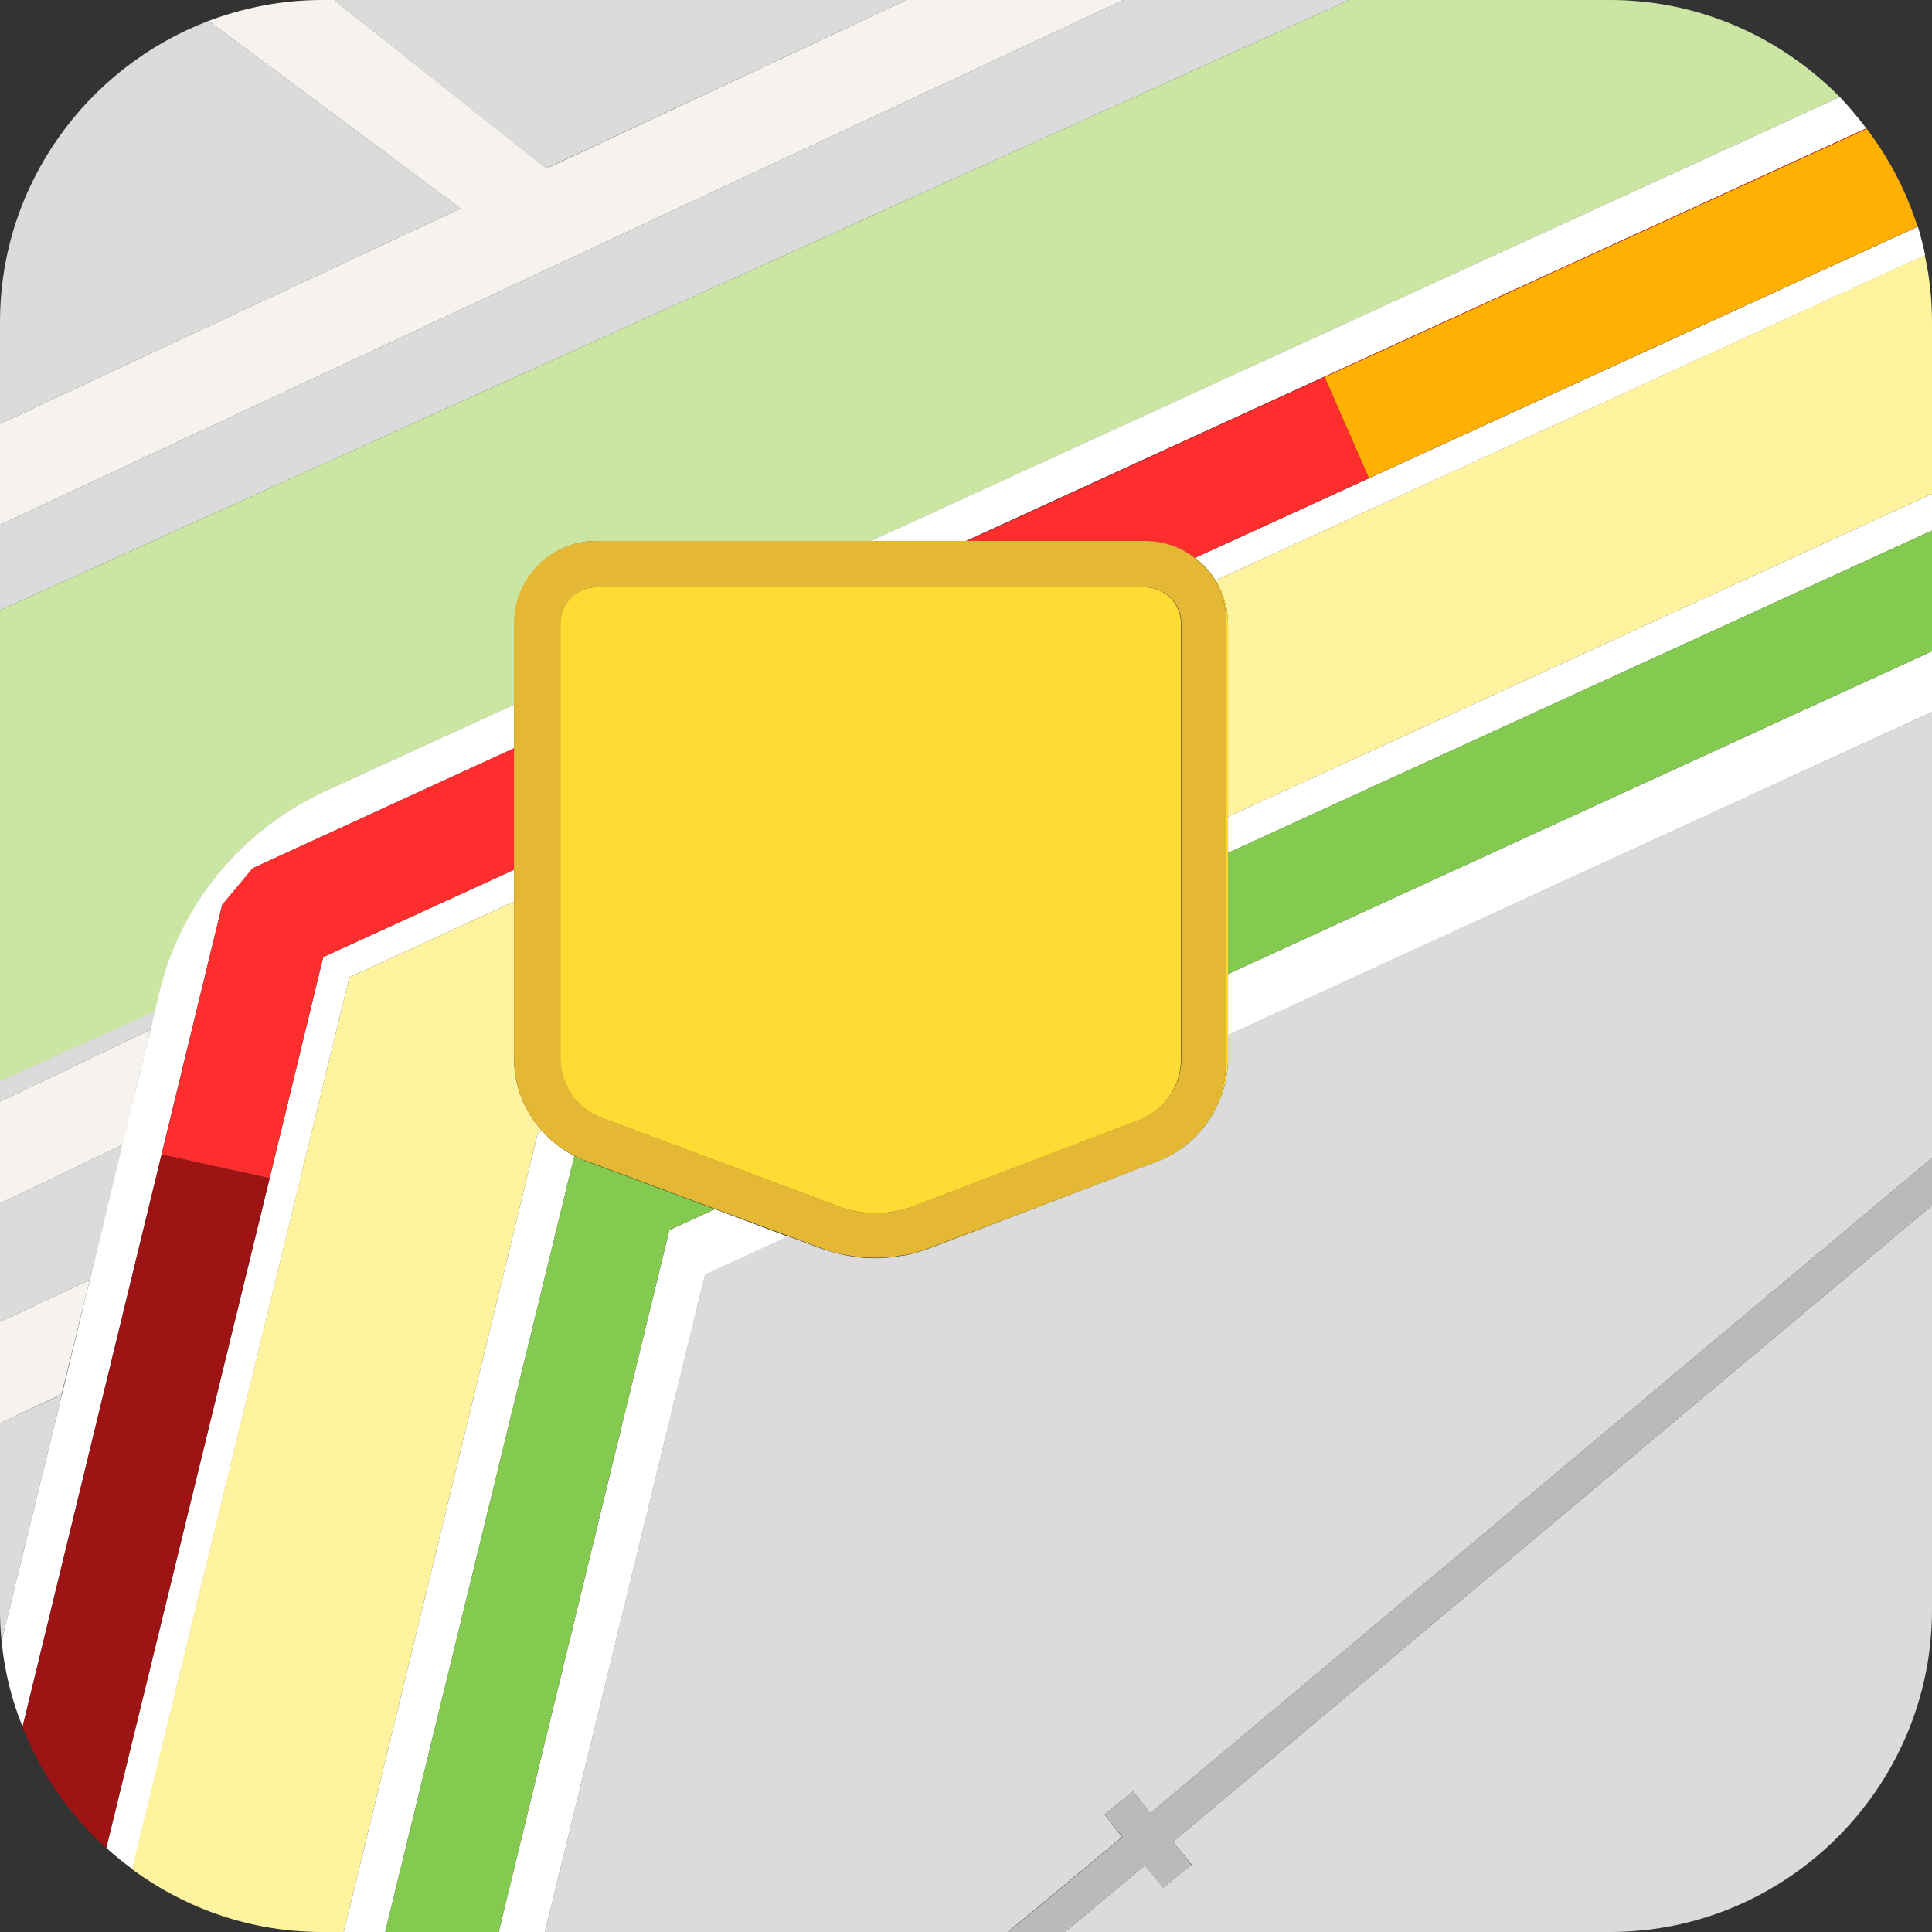 <?xml version="1.0" encoding="utf-8"?>
<!-- Generator: Adobe Illustrator 21.0.2, SVG Export Plug-In . SVG Version: 6.00 Build 0)  -->
<svg version="1.1" id="Layer_1" xmlns="http://www.w3.org/2000/svg" xmlns:xlink="http://www.w3.org/1999/xlink" x="0px" y="0px"
	 width="48px" height="48px" viewBox="0 0 48 48" enable-background="new 0 0 48 48" xml:space="preserve">
<rect x="0" y="0" width="48" height="48" fill="#333333" stroke="none"/>
<title>Asset 1</title>
<g>
	<path fill="#DBDBDB" d="M48,29.95L29.14,45.76l0.47,0.57L28.9,46.9l-0.45-0.56L26.46,48H40c4.4,0,8-3.6,8-8V29.95z"/>
	<polygon fill="#DBDBDB" points="22.52,0 8.31,0 13.56,4.19 	"/>
	<path fill="#DBDBDB" d="M0,35.36V40c0,0.26,0.01,0.52,0.04,0.77l1.5-6.13L0,35.36z"/>
	<path fill="#DBDBDB" d="M27.44,45.08l0.71-0.57l0.43,0.54L48,28.77V17.69L30.51,25.7v0.62c-0.02,1.13-0.71,2.14-1.77,2.54
		l-5.63,2.15c-0.22,0.08-0.45,0.15-0.68,0.19c-0.01,0-0.02,0-0.03,0c-0.44,0.08-0.89,0.08-1.32,0c-0.22-0.04-0.44-0.1-0.65-0.17
		l-0.86-0.32l-2.05,0.94L13.54,48h11.5l2.84-2.36L27.44,45.08z"/>
	<polygon fill="#DBDBDB" points="3.86,25.11 0,26.85 0,27.37 3.74,25.58 	"/>
	<polygon fill="#DBDBDB" points="3.05,28.44 0,29.9 0,32.84 2.23,31.8 	"/>
	<path fill="#DBDBDB" d="M5.18,0.52C2.16,1.67,0,4.59,0,8v2.53l11.44-5.35L5.18,0.52z"/>
	<polygon fill="#DBDBDB" points="27.91,0 0,13.04 0,15.16 33.52,0 	"/>
	<path fill="#F6F3EE" d="M22.52,0l-8.95,4.19L8.31,0H8C7.01,0,6.06,0.19,5.18,0.52l6.26,4.66L0,10.53v2.51L27.91,0H22.52z"/>
	<polygon fill="#F6F3EE" points="2.23,31.8 0,32.84 0,35.36 1.53,34.64 	"/>
	<polygon fill="#F6F3EE" points="3.74,25.58 0,27.37 0,29.9 3.05,28.44 	"/>
	<path fill="#CBE6A3" d="M3.97,24.65c0.53-2.2,2.05-4.05,4.11-4.99l4.7-2.15v-2.02c0-1.13,0.91-2.05,2.05-2.05h0.02h6.8L45.71,2.41
		C44.25,0.93,42.23,0,40,0h-6.48L0,15.16v11.7l3.86-1.74L3.97,24.65z"/>
	<polygon fill="#FFFFFF" points="19.57,30.72 17.76,30.04 16.63,30.56 12.39,48 13.54,48 17.52,31.66 	"/>
	<polygon fill="#FFFFFF" points="30.51,21.19 48,13.18 48,12.27 30.51,20.29 	"/>
	<path fill="#FFFFFF" d="M29.69,13.86c0.2,0.15,0.38,0.34,0.51,0.56l17.63-8.08c-0.05-0.24-0.11-0.48-0.18-0.71l-13.63,6.25
		L29.69,13.86z"/>
	<path fill="#FFFFFF" d="M13.47,28.1l-0.11,0.05L8.54,48h1.03l4.7-19.28C13.96,28.56,13.69,28.35,13.47,28.1z"/>
	<polygon fill="#FFFFFF" points="30.51,25.71 48,17.69 48,16.18 30.51,24.2 	"/>
	<path fill="#FFFFFF" d="M8.68,24.28l4.09-1.88v-0.79l-4.74,2.17L6.7,29.27L2.64,45.91c0.21,0.19,0.42,0.36,0.65,0.53L8.68,24.28z"
		/>
	<path fill="#FFFFFF" d="M5.52,22.48l0.76-0.91l6.49-2.98v-1.08l-4.7,2.15c-2.06,0.95-3.58,2.79-4.11,4.99l-0.11,0.46l-0.11,0.47
		l-0.7,2.86L2.23,31.8l-0.69,2.84l-1.5,6.13c0.07,0.75,0.25,1.46,0.52,2.13L5.52,22.48z"/>
	<path fill="#FFFFFF" d="M24,13.44L46.37,3.19c-0.21-0.27-0.42-0.53-0.66-0.78L21.64,13.44H24z"/>
	<path fill="#FFF39F" d="M30.51,15.49v4.8L48,12.27V8c0-0.57-0.06-1.12-0.18-1.66L30.2,14.42C30.39,14.73,30.51,15.1,30.51,15.49z"
		/>
	<path fill="#FFF39F" d="M13.47,28.1c-0.44-0.49-0.7-1.12-0.7-1.81V22.4l-4.09,1.88l-5.4,22.16C4.61,47.42,6.24,48,8,48h0.54
		l4.82-19.85L13.47,28.1z"/>
	<polygon fill="#E60000" points="4.02,28.68 5.52,22.48 0.56,42.91 0.56,42.91 	"/>
	<path fill="#E60000" d="M12.77,18.59l-6.49,2.98L12.77,18.59z"/>
	<polygon fill="#E60000" points="24.01,13.44 32.91,9.37 46.38,3.2 46.37,3.19 24,13.44 	"/>
	<polygon fill="#84CA50" points="30.51,24.2 48,16.18 48,13.18 30.51,21.19 	"/>
	<path fill="#84CA50" d="M17.76,30.04l-3.2-1.19c-0.1-0.04-0.19-0.09-0.29-0.13L9.57,48h2.82l4.24-17.44L17.76,30.04z"/>
	<polygon fill="#BABABA" points="28.89,46.91 29.61,46.34 29.14,45.76 48,29.95 48,28.77 28.58,45.05 28.15,44.51 27.44,45.08 
		27.89,45.64 25.05,48 26.46,48 28.44,46.35 	"/>
	<path fill="#FFB000" d="M34.01,11.88l13.63-6.25c-0.28-0.89-0.71-1.7-1.26-2.43L32.91,9.37L34.01,11.88z"/>
	<path fill="#9E1313" d="M6.7,29.27l-2.68-0.59L0.56,42.91c0.46,1.16,1.17,2.18,2.08,3.01L6.7,29.27z"/>
	<polygon fill="#FF2E2E" points="12.77,18.59 6.28,21.57 5.52,22.48 4.02,28.68 6.7,29.27 8.03,23.78 12.77,21.61 	"/>
	<path fill="#FF2E2E" d="M28.46,13.44c0.46,0,0.88,0.16,1.23,0.42l4.32-1.98l-1.1-2.51l-8.9,4.08h4.43h0.02V13.44z"/>
	<path fill="#FFDC34" d="M21.08,31.21c0.44,0.08,0.89,0.08,1.32,0c-0.22,0.04-0.43,0.06-0.66,0.06
		C21.52,31.27,21.3,31.25,21.08,31.21z"/>
	<path fill="#FFDC34" d="M29.34,26.33V15.49c0-0.5-0.4-0.9-0.9-0.9H14.82c-0.5,0-0.9,0.4-0.9,0.9v10.8c0,0.67,0.42,1.26,1.04,1.49
		l5.87,2.19c0.29,0.11,0.6,0.17,0.91,0.17c0.33,0,0.64-0.05,0.95-0.17l5.63-2.15C28.94,27.57,29.34,26.98,29.34,26.33z"/>
	<path fill="#FFDC34" d="M30.51,21.19v-0.9v-4.8c0-0.39-0.12-0.76-0.31-1.07c-0.13-0.22-0.31-0.41-0.51-0.56
		c-0.34-0.26-0.76-0.42-1.23-0.42h-0.02c1.13,0,2.05,0.91,2.03,2.05v10.83c0,1.13-0.7,2.14-1.75,2.54l-5.63,2.15
		c-0.22,0.09-0.44,0.15-0.66,0.19c0.23-0.04,0.46-0.1,0.68-0.19l5.63-2.15c1.05-0.4,1.75-1.41,1.77-2.54V25.7v-1.5V21.19z"/>
	<path fill="#E4B834" d="M28.72,28.87c1.05-0.4,1.75-1.41,1.75-2.54V15.49c0.02-1.13-0.9-2.05-2.03-2.05h-4.43H24h-2.36h-6.8h-0.02
		c-1.13,0-2.05,0.91-2.05,2.05v2.02v1.08l0,0v3.02v0.79v3.89c0,0.69,0.26,1.32,0.7,1.81c0.22,0.25,0.49,0.46,0.8,0.61
		c0.09,0.05,0.19,0.1,0.29,0.13l3.2,1.19l1.81,0.67l0.86,0.32c0.21,0.08,0.43,0.14,0.65,0.17c0.22,0.04,0.44,0.06,0.67,0.06
		c0.22,0,0.44-0.02,0.66-0.06c0.01,0,0.02,0,0.03,0c0.22-0.04,0.44-0.1,0.66-0.19L28.72,28.87z M21.75,30.14
		c-0.31,0-0.62-0.06-0.91-0.17l-5.87-2.19c-0.62-0.23-1.04-0.82-1.04-1.49v-10.8c0-0.5,0.4-0.9,0.9-0.9h13.62c0.5,0,0.9,0.4,0.9,0.9
		v10.83c0,0.65-0.4,1.24-1.02,1.49l-5.63,2.15C22.38,30.09,22.07,30.14,21.75,30.14z"/>
</g>
</svg>
